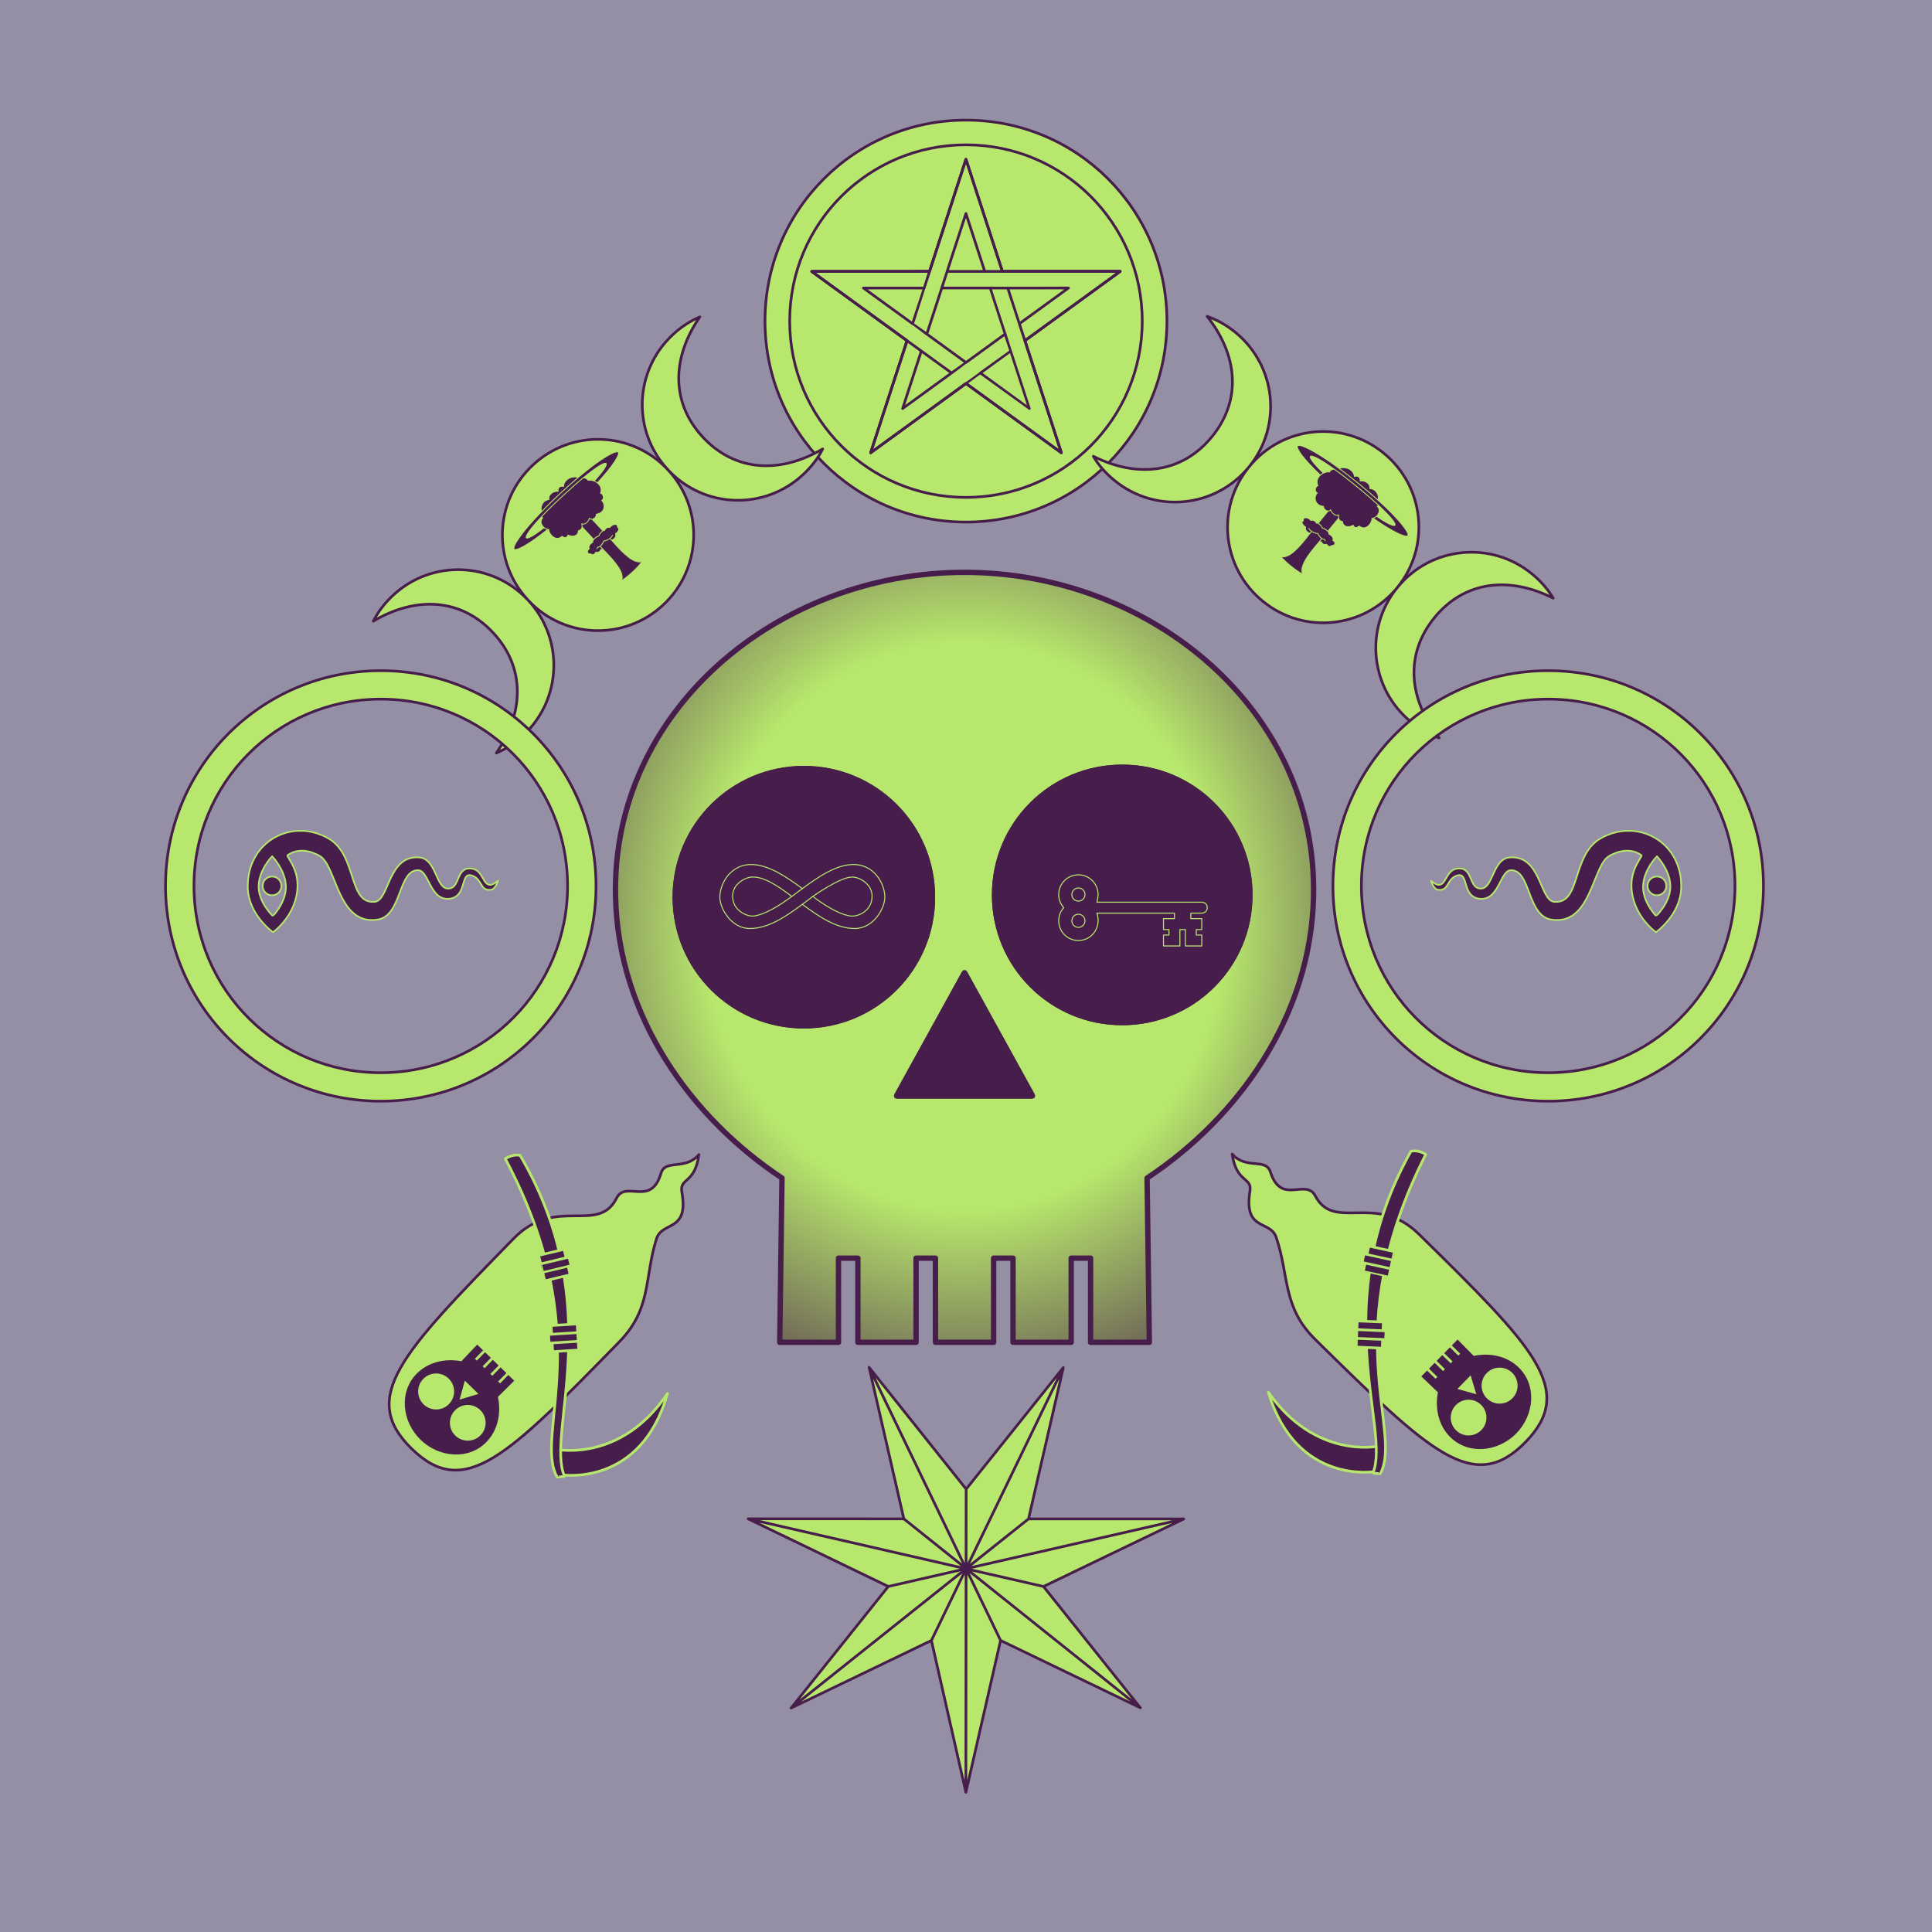 <?xml version="1.0" encoding="utf-8"?>
<!-- Generator: Moho 13.5 build 20210422 -->
<!DOCTYPE svg PUBLIC "-//W3C//DTD SVG 1.1//EN" "http://www.w3.org/Graphics/SVG/1.1/DTD/svg11.dtd">
<svg version="1.1" id="Frame_0" xmlns="http://www.w3.org/2000/svg" xmlns:xlink="http://www.w3.org/1999/xlink" width="720px" height="720px"><g transform="translate(360 360) scale(0.5 0.5) translate(-360 -360)">
<rect x="-720" y="-720" width="2160" height="2160" fill="#948fa4" data-is-background="true">
</rect>
<radialGradient  id="8859FB87-4A9D-4FE2-8D90-AE05B69E0E32_0" cx="50.00%" cy="45.96%" r="74.04%">
<stop  offset="50.00%" style="stop-color:#b7e76c;stop-opacity:1.0;"/>
<stop  offset="100.00%" style="stop-color:#471e4b;stop-opacity:1.0;"/>
</radialGradient>
<g transform=" translate(360 66.905) scale(0.5 0.5) rotate(0) translate(-360.055 -700.217)"><g  id="pentacle">
<g  id="pentacle">
<path  fill="#b7e76c" fill-rule="evenodd" stroke="#471e4b" stroke-width="4" stroke-linecap="round" stroke-linejoin="round" d="M 360.000 25.470 C 525.818 25.470 659.585 159.237 659.585 325.055 C 659.585 490.874 525.818 624.640 360.000 624.640 C 194.182 624.640 60.415 490.874 60.415 325.055 C 60.415 159.237 194.182 25.470 360.000 25.470 Z"/>

<path  fill="#b7e76c" fill-rule="evenodd" stroke="#471e4b" stroke-width="4" stroke-linecap="round" stroke-linejoin="round" d="M 360.000 62.291 C 505.438 62.291 622.764 179.617 622.764 325.055 C 622.764 470.493 505.438 587.820 360.000 587.820 C 214.562 587.820 97.236 470.493 97.236 325.055 C 97.236 179.617 214.562 62.291 360.000 62.291 Z"/>
</g>

<g  id="star_2">
<path  fill="none" stroke="#471e4b" stroke-width="4" stroke-linecap="round" stroke-linejoin="round" d="M 338.540 402.401 C 338.535 402.397 293.453 369.657 293.448 369.654 C 293.446 369.652 279.300 359.378 272.226 354.241 C 272.220 354.258 218.004 521.231 217.999 521.248 C 218.013 521.238 360.019 418.021 360.033 418.010 C 360.036 418.009 381.477 402.424 381.479 402.422 C 381.484 402.419 426.585 369.637 426.590 369.634 C 426.589 369.632 421.121 352.783 418.386 344.358 C 418.380 344.362 360.028 386.775 360.022 386.779 C 360.020 386.781 338.542 402.399 338.540 402.401 C 338.532 402.406 265.595 455.413 265.588 455.418 C 265.591 455.410 284.162 398.242 293.448 369.654 M 426.590 369.634 C 426.593 369.643 454.481 455.372 454.484 455.381 C 454.477 455.375 381.487 402.428 381.479 402.422 M 388.031 251.009 C 378.680 222.246 359.981 164.728 359.978 164.719 C 359.975 164.728 331.911 251.011 331.908 251.020 C 331.907 251.023 326.586 267.511 323.924 275.757 C 323.931 275.757 396.069 275.742 396.076 275.742 C 404.826 275.765 422.324 275.811 422.326 275.811 C 428.084 293.518 439.596 328.925 439.598 328.931 C 439.599 328.933 445.077 345.781 447.816 354.206 C 447.830 354.195 589.836 250.978 589.851 250.968 C 589.833 250.968 414.278 251.003 414.260 251.003 C 405.517 251.005 388.034 251.009 388.031 251.009 C 388.026 251.009 350.616 251.016 331.908 251.020 M 439.598 328.931 C 464.005 311.193 512.812 275.724 512.820 275.719 C 512.811 275.719 422.335 275.811 422.326 275.811 M 280.433 328.963 C 286.183 311.254 297.682 275.843 297.683 275.837 C 297.684 275.835 303.054 259.296 305.740 251.025 C 305.722 251.025 130.167 251.061 130.149 251.061 C 130.164 251.071 272.212 354.231 272.226 354.241 M 502.110 521.191 C 502.104 521.174 447.822 354.222 447.816 354.206 M 360.033 418.010 C 360.048 418.021 502.096 521.181 502.110 521.191 M 359.967 84.018 C 359.961 84.035 305.745 251.009 305.740 251.025 M 414.260 251.003 C 414.255 250.986 359.972 84.035 359.967 84.018 M 360.022 386.779 C 360.016 386.775 301.648 344.385 301.642 344.381 C 301.644 344.374 323.922 275.764 323.924 275.757 M 396.076 275.742 C 396.078 275.749 418.384 344.351 418.386 344.358 M 297.683 275.837 C 267.516 275.818 207.189 275.780 207.180 275.780 C 207.188 275.785 280.426 328.958 280.433 328.963 C 280.436 328.964 294.572 339.242 301.642 344.381 "/>

<path  fill="#b7e76c" fill-rule="evenodd" stroke="#471e4b" stroke-width="4" stroke-linecap="round" stroke-linejoin="round" d="M 589.851 250.968 C 589.833 250.968 414.278 251.003 414.260 251.003 C 414.255 250.986 359.972 84.035 359.967 84.018 C 359.961 84.035 305.745 251.009 305.740 251.025 C 305.722 251.025 130.167 251.061 130.149 251.061 C 130.164 251.071 272.212 354.231 272.226 354.241 C 272.220 354.258 218.004 521.231 217.999 521.248 C 218.013 521.238 360.019 418.021 360.033 418.010 C 360.048 418.021 502.096 521.181 502.110 521.191 C 502.104 521.174 447.822 354.222 447.816 354.206 C 447.830 354.195 589.836 250.978 589.851 250.968 Z"/>

<path  fill="none" stroke="#471e4b" stroke-width="4" stroke-linecap="round" stroke-linejoin="round" d="M 338.540 402.401 C 338.535 402.397 293.453 369.657 293.448 369.654 C 293.446 369.652 279.300 359.378 272.226 354.241 C 272.220 354.258 218.004 521.231 217.999 521.248 C 218.013 521.238 360.019 418.021 360.033 418.010 C 360.036 418.009 381.477 402.424 381.479 402.422 C 381.484 402.419 426.585 369.637 426.590 369.634 C 426.589 369.632 421.121 352.783 418.386 344.358 C 418.380 344.362 360.028 386.775 360.022 386.779 C 360.020 386.781 338.542 402.399 338.540 402.401 C 338.532 402.406 265.595 455.413 265.588 455.418 C 265.591 455.410 284.162 398.242 293.448 369.654 M 426.590 369.634 C 426.593 369.643 454.481 455.372 454.484 455.381 C 454.477 455.375 381.487 402.428 381.479 402.422 M 388.031 251.009 C 378.680 222.246 359.981 164.728 359.978 164.719 C 359.975 164.728 331.911 251.011 331.908 251.020 C 331.907 251.023 326.586 267.511 323.924 275.757 C 323.931 275.757 396.069 275.742 396.076 275.742 C 404.826 275.765 422.324 275.811 422.326 275.811 C 428.084 293.518 439.596 328.925 439.598 328.931 C 439.599 328.933 445.077 345.781 447.816 354.206 C 447.830 354.195 589.836 250.978 589.851 250.968 C 589.833 250.968 414.278 251.003 414.260 251.003 C 405.517 251.005 388.034 251.009 388.031 251.009 C 388.026 251.009 350.616 251.016 331.908 251.020 M 439.598 328.931 C 464.005 311.193 512.812 275.724 512.820 275.719 C 512.811 275.719 422.335 275.811 422.326 275.811 M 280.433 328.963 C 286.183 311.254 297.682 275.843 297.683 275.837 C 297.684 275.835 303.054 259.296 305.740 251.025 C 305.722 251.025 130.167 251.061 130.149 251.061 C 130.164 251.071 272.212 354.231 272.226 354.241 M 502.110 521.191 C 502.104 521.174 447.822 354.222 447.816 354.206 M 360.033 418.010 C 360.048 418.021 502.096 521.181 502.110 521.191 M 359.967 84.018 C 359.961 84.035 305.745 251.009 305.740 251.025 M 414.260 251.003 C 414.255 250.986 359.972 84.035 359.967 84.018 M 360.022 386.779 C 360.016 386.775 301.648 344.385 301.642 344.381 C 301.644 344.374 323.922 275.764 323.924 275.757 M 396.076 275.742 C 396.078 275.749 418.384 344.351 418.386 344.358 M 297.683 275.837 C 267.516 275.818 207.189 275.780 207.180 275.780 C 207.188 275.785 280.426 328.958 280.433 328.963 C 280.436 328.964 294.572 339.242 301.642 344.381 "/>
</g>
</g>
</g><g transform=" translate(543.281 134.793) scale(0.5 0.5) rotate(39.157) translate(-360 -622.778)"><g  id="moons_triple">
<g  id="moons_triple">
<path  id="S1" fill="#b7e76c" fill-rule="evenodd" stroke="#471e4b" stroke-width="4" stroke-linejoin="round" d="M 146.244 360.000 C 146.238 431.046 98.743 478.753 27.556 494.460 C 42.419 500.025 58.429 502.504 74.992 502.504 C 153.867 502.504 217.496 438.875 217.496 360.000 C 217.496 281.125 153.867 217.496 74.992 217.496 C 58.428 217.496 42.207 220.161 27.343 225.615 C 98.743 241.247 146.250 288.947 146.244 360.000 M 573.756 360.000 C 573.762 431.046 621.257 478.753 692.445 494.460 C 677.581 500.025 661.572 502.504 645.008 502.504 C 566.133 502.504 502.504 438.875 502.504 360.000 C 502.504 281.125 566.133 217.496 645.008 217.496 C 661.572 217.496 677.794 220.161 692.657 225.615 C 621.257 241.247 573.750 288.947 573.756 360.000 M 217.496 360.000 C 217.496 438.875 281.125 502.504 360.000 502.504 C 438.875 502.504 502.504 438.875 502.504 360.000 C 502.504 281.125 438.875 217.496 360.000 217.496 C 281.125 217.496 217.496 281.125 217.496 360.000 Z"/>
</g>
</g>
<g transform=" translate(249.679 249.679) scale(0.306 0.306) translate(360 360) rotate(0) scale(1 1) translate(-360 -360)"><g  id="mushroom_cloud">
<g  id="Layer_159">
<path  fill="#471e4b" fill-rule="evenodd" stroke="#b7e76c" stroke-width="4" stroke-linecap="round" stroke-linejoin="round" d="M 360.052 366.609 C 352.672 361.983 338.525 359.930 329.478 362.205 C 329.478 315.618 329.477 257.333 329.478 257.322 C 329.484 257.323 390.620 257.322 390.626 257.322 C 390.626 257.333 390.695 325.222 390.626 362.269 C 380.898 360.812 368.774 362.623 360.052 366.609 Z"/>

<path  fill="#471e4b" fill-rule="evenodd" stroke="#b7e76c" stroke-width="4" stroke-linecap="round" stroke-linejoin="round" d="M 390.626 426.474 C 390.433 420.257 390.626 413.827 390.626 407.447 C 381.314 408.424 369.967 405.633 360.052 401.063 C 350.067 407.320 339.661 411.069 329.478 412.084 C 329.478 415.695 329.298 420.465 329.478 424.813 C 333.540 523.211 325.709 586.854 291.433 601.293 C 324.245 609.434 395.900 608.211 428.567 601.293 C 393.284 586.784 386.850 518.645 390.626 426.474 Z"/>

<path  fill="none" stroke="#471e4b" stroke-width="4" stroke-linecap="butt" stroke-linejoin="round" d="M 329.478 424.813 C 329.298 420.465 329.478 415.695 329.478 412.084 "/>

<path  fill="none" stroke="#471e4b" stroke-width="4" stroke-linecap="butt" stroke-linejoin="round" d="M 329.478 412.084 C 339.661 411.069 350.067 407.320 360.052 401.063 "/>

<path  fill="none" stroke="#471e4b" stroke-width="4" stroke-linecap="butt" stroke-linejoin="round" d="M 360.052 401.063 C 369.967 405.633 381.314 408.424 390.626 407.447 "/>

<path  fill="none" stroke="#471e4b" stroke-width="4" stroke-linecap="butt" stroke-linejoin="round" d="M 390.626 407.447 C 390.626 413.827 390.433 420.257 390.626 426.474 "/>

<path  fill="none" stroke="#471e4b" stroke-width="4" stroke-linecap="butt" stroke-linejoin="round" d="M 390.626 362.269 C 380.898 360.812 368.774 362.623 360.052 366.609 "/>

<path  fill="none" stroke="#471e4b" stroke-width="4" stroke-linecap="butt" stroke-linejoin="round" d="M 360.052 366.609 C 352.672 361.983 338.525 359.930 329.478 362.205 "/>

<path  fill="#471e4b" fill-rule="evenodd" stroke="none" d="M 294.230 414.374 C 298.749 427.379 314.270 429.784 329.478 424.813 C 329.298 420.465 329.478 415.695 329.478 412.084 C 339.661 411.069 350.067 407.320 360.052 401.063 C 369.967 405.633 381.314 408.424 390.626 407.447 C 390.626 413.827 390.433 420.257 390.626 426.474 C 394.054 425.440 397.135 423.844 399.874 421.538 C 408.698 429.047 421.902 422.107 425.874 414.374 C 440.402 419.822 448.471 413.854 449.464 403.241 C 461.986 396.150 457.873 377.592 436.987 380.583 C 437.726 370.494 416.707 364.039 403.990 369.302 C 401.780 365.313 396.533 363.180 390.626 362.269 C 380.898 360.812 368.774 362.623 360.052 366.609 C 352.672 361.983 338.525 359.930 329.478 362.205 C 326.214 362.954 323.596 364.353 322.288 366.421 C 313.387 359.366 294.850 366.069 294.230 372.762 C 275.253 369.439 248.676 381.004 266.111 399.125 C 256.308 409.213 281.529 417.436 294.230 414.374 Z"/>

<path  fill="none" stroke="#b7e76c" stroke-width="4" stroke-linecap="round" stroke-linejoin="round" d="M 294.230 414.374 C 298.749 427.379 314.270 429.784 329.478 424.813 C 329.298 420.465 329.478 415.695 329.478 412.084 C 322.824 412.776 316.148 412.152 309.999 410.126 M 266.111 399.125 C 256.308 409.213 281.529 417.436 294.230 414.374 M 294.230 372.762 C 275.253 369.439 248.676 381.004 266.111 399.125 M 322.288 366.421 C 313.387 359.366 294.850 366.069 294.230 372.762 M 329.478 362.205 C 326.214 362.954 323.596 364.353 322.288 366.421 M 360.052 366.609 C 352.672 361.983 338.525 359.930 329.478 362.205 M 390.626 362.269 C 380.898 360.812 368.774 362.623 360.052 366.609 M 403.990 369.302 C 401.780 365.313 396.533 363.180 390.626 362.269 M 436.987 380.583 C 437.726 370.494 416.707 364.039 403.990 369.302 M 449.464 403.241 C 461.986 396.150 457.873 377.592 436.987 380.583 M 425.874 414.374 C 440.402 419.822 448.471 413.854 449.464 403.241 M 399.874 421.538 C 408.698 429.047 421.902 422.107 425.874 414.374 M 390.626 426.474 C 394.054 425.440 397.135 423.844 399.874 421.538 M 390.626 426.474 C 390.433 420.257 390.626 413.827 390.626 407.447 C 381.314 408.424 369.967 405.633 360.052 401.063 C 350.067 407.320 339.661 411.069 329.478 412.084 M 402.333 402.719 C 399.291 405.476 395.167 406.970 390.626 407.447 M 410.105 405.980 C 407.658 405.063 404.974 403.960 402.333 402.719 "/>

<path  fill="#471e4b" fill-rule="evenodd" stroke="#b7e76c" stroke-width="4" stroke-linecap="round" stroke-linejoin="round" d="M 195.085 155.656 C 128.054 150.167 94.421 141.198 94.421 132.618 C 94.421 122.930 137.294 112.747 223.095 107.723 C 261.303 105.263 306.575 103.927 360.000 103.927 C 416.987 103.927 464.697 105.447 502.685 107.923 C 585.121 113.328 625.579 123.207 625.579 132.618 C 625.579 141.059 593.022 149.878 528.129 155.358 C 527.172 161.838 524.891 168.013 521.249 173.253 C 645.998 164.195 706.468 145.835 706.468 132.618 C 706.468 118.133 633.845 97.472 483.831 89.673 C 448.417 87.866 406.599 86.756 360.000 86.756 C 315.731 86.756 275.777 87.758 240.577 89.474 C 87.982 96.954 13.532 117.952 13.532 132.618 C 13.532 145.654 72.356 163.693 189.958 172.599 C 190.873 166.729 192.639 160.947 195.085 155.656 Z"/>

<path  fill="none" stroke="#471e4b" stroke-width="4" stroke-linecap="butt" stroke-linejoin="round" d="M 360.000 86.756 C 406.599 86.756 448.417 87.866 483.831 89.673 "/>

<path  fill="none" stroke="#471e4b" stroke-width="4" stroke-linecap="butt" stroke-linejoin="round" d="M 240.577 89.474 C 275.777 87.758 315.731 86.756 360.000 86.756 "/>

<path  fill="#471e4b" fill-rule="evenodd" stroke="#b7e76c" stroke-width="4" stroke-linecap="round" stroke-linejoin="round" d="M 360.000 86.756 C 406.599 86.756 448.417 87.866 483.831 89.673 C 477.636 70.498 444.539 51.438 418.106 71.367 C 408.944 54.281 377.260 50.495 357.425 72.627 C 350.811 58.059 330.429 57.272 322.782 73.100 C 293.982 45.982 250.627 66.728 240.577 89.474 C 275.777 87.758 315.731 86.756 360.000 86.756 Z"/>

<path  fill="none" stroke="#471e4b" stroke-width="4" stroke-linecap="butt" stroke-linejoin="round" d="M 502.685 107.923 C 464.697 105.447 416.987 103.927 360.000 103.927 "/>

<path  fill="none" stroke="#471e4b" stroke-width="4" stroke-linecap="butt" stroke-linejoin="round" d="M 360.000 103.927 C 306.575 103.927 261.303 105.263 223.095 107.723 "/>

<path  fill="none" stroke="#471e4b" stroke-width="4" stroke-linecap="butt" stroke-linejoin="round" d="M 195.085 155.656 C 192.639 160.947 190.873 166.729 189.958 172.599 "/>

<path  fill="none" stroke="#471e4b" stroke-width="4" stroke-linecap="butt" stroke-linejoin="round" d="M 521.249 173.253 C 524.891 168.013 527.172 161.838 528.129 155.358 "/>

<path  fill="#471e4b" fill-rule="evenodd" stroke="#b7e76c" stroke-width="4" stroke-linecap="round" stroke-linejoin="round" d="M 500.537 115.593 C 501.845 112.946 502.535 110.281 502.685 107.923 C 464.697 105.447 416.987 103.927 360.000 103.927 C 306.575 103.927 261.303 105.263 223.095 107.723 C 215.974 114.442 211.939 124.798 214.514 132.422 C 206.252 137.700 199.548 146.000 195.085 155.656 C 192.639 160.947 190.873 166.729 189.958 172.599 C 187.043 191.284 193.184 210.829 212.928 219.853 C 204.912 232.486 217.054 253.406 232.934 249.753 C 231.581 279.696 264.112 304.339 297.547 280.990 C 309.755 295.777 337.001 288.621 335.164 271.987 C 348.084 280.223 372.101 284.191 381.650 266.536 C 386.745 278.491 399.541 290.241 416.348 279.916 C 435.205 300.412 461.247 282.506 467.391 261.030 C 485.910 271.277 491.711 253.982 493.189 245.465 C 534.084 246.598 533.383 195.127 517.820 177.379 C 519.148 176.016 520.353 174.544 521.249 173.253 C 524.891 168.013 527.172 161.838 528.129 155.358 C 530.909 136.528 521.589 116.177 500.537 115.593 Z"/>
</g>
</g>
</g></g><g transform=" translate(175.307 134.872) scale(0.5 -0.5) rotate(222.977) translate(-360 -622.778)"><g  id="moons_triple">
<g  id="moons_triple">
<path  id="S1" fill="#b7e76c" fill-rule="evenodd" stroke="#471e4b" stroke-width="4" stroke-linejoin="round" d="M 146.244 360.000 C 146.238 431.046 98.743 478.753 27.556 494.460 C 42.419 500.025 58.429 502.504 74.992 502.504 C 153.867 502.504 217.496 438.875 217.496 360.000 C 217.496 281.125 153.867 217.496 74.992 217.496 C 58.428 217.496 42.207 220.161 27.343 225.615 C 98.743 241.247 146.250 288.947 146.244 360.000 M 573.756 360.000 C 573.762 431.046 621.257 478.753 692.445 494.460 C 677.581 500.025 661.572 502.504 645.008 502.504 C 566.133 502.504 502.504 438.875 502.504 360.000 C 502.504 281.125 566.133 217.496 645.008 217.496 C 661.572 217.496 677.794 220.161 692.657 225.615 C 621.257 241.247 573.750 288.947 573.756 360.000 M 217.496 360.000 C 217.496 438.875 281.125 502.504 360.000 502.504 C 438.875 502.504 502.504 438.875 502.504 360.000 C 502.504 281.125 438.875 217.496 360.000 217.496 C 281.125 217.496 217.496 281.125 217.496 360.000 Z"/>
</g>
</g>
<g transform=" translate(249.679 249.679) scale(0.306 0.306) translate(360 360) rotate(0) scale(1 1) translate(-360 -360)"><g  id="mushroom_cloud">
<g  id="Layer_159">
<path  fill="#471e4b" fill-rule="evenodd" stroke="#b7e76c" stroke-width="4" stroke-linecap="round" stroke-linejoin="round" d="M 360.052 366.609 C 352.672 361.983 338.525 359.930 329.478 362.205 C 329.478 315.618 329.477 257.333 329.478 257.322 C 329.484 257.323 390.620 257.322 390.626 257.322 C 390.626 257.333 390.695 325.222 390.626 362.269 C 380.898 360.812 368.774 362.623 360.052 366.609 Z"/>

<path  fill="#471e4b" fill-rule="evenodd" stroke="#b7e76c" stroke-width="4" stroke-linecap="round" stroke-linejoin="round" d="M 390.626 426.474 C 390.433 420.257 390.626 413.827 390.626 407.447 C 381.314 408.424 369.967 405.633 360.052 401.063 C 350.067 407.320 339.661 411.069 329.478 412.084 C 329.478 415.695 329.298 420.465 329.478 424.813 C 333.540 523.211 325.709 586.854 291.433 601.293 C 324.245 609.434 395.900 608.211 428.567 601.293 C 393.284 586.784 386.850 518.645 390.626 426.474 Z"/>

<path  fill="none" stroke="#471e4b" stroke-width="4" stroke-linecap="butt" stroke-linejoin="round" d="M 329.478 424.813 C 329.298 420.465 329.478 415.695 329.478 412.084 "/>

<path  fill="none" stroke="#471e4b" stroke-width="4" stroke-linecap="butt" stroke-linejoin="round" d="M 329.478 412.084 C 339.661 411.069 350.067 407.320 360.052 401.063 "/>

<path  fill="none" stroke="#471e4b" stroke-width="4" stroke-linecap="butt" stroke-linejoin="round" d="M 360.052 401.063 C 369.967 405.633 381.314 408.424 390.626 407.447 "/>

<path  fill="none" stroke="#471e4b" stroke-width="4" stroke-linecap="butt" stroke-linejoin="round" d="M 390.626 407.447 C 390.626 413.827 390.433 420.257 390.626 426.474 "/>

<path  fill="none" stroke="#471e4b" stroke-width="4" stroke-linecap="butt" stroke-linejoin="round" d="M 390.626 362.269 C 380.898 360.812 368.774 362.623 360.052 366.609 "/>

<path  fill="none" stroke="#471e4b" stroke-width="4" stroke-linecap="butt" stroke-linejoin="round" d="M 360.052 366.609 C 352.672 361.983 338.525 359.930 329.478 362.205 "/>

<path  fill="#471e4b" fill-rule="evenodd" stroke="none" d="M 294.230 414.374 C 298.749 427.379 314.270 429.784 329.478 424.813 C 329.298 420.465 329.478 415.695 329.478 412.084 C 339.661 411.069 350.067 407.320 360.052 401.063 C 369.967 405.633 381.314 408.424 390.626 407.447 C 390.626 413.827 390.433 420.257 390.626 426.474 C 394.054 425.440 397.135 423.844 399.874 421.538 C 408.698 429.047 421.902 422.107 425.874 414.374 C 440.402 419.822 448.471 413.854 449.464 403.241 C 461.986 396.150 457.873 377.592 436.987 380.583 C 437.726 370.494 416.707 364.039 403.990 369.302 C 401.780 365.313 396.533 363.180 390.626 362.269 C 380.898 360.812 368.774 362.623 360.052 366.609 C 352.672 361.983 338.525 359.930 329.478 362.205 C 326.214 362.954 323.596 364.353 322.288 366.421 C 313.387 359.366 294.850 366.069 294.230 372.762 C 275.253 369.439 248.676 381.004 266.111 399.125 C 256.308 409.213 281.529 417.436 294.230 414.374 Z"/>

<path  fill="none" stroke="#b7e76c" stroke-width="4" stroke-linecap="round" stroke-linejoin="round" d="M 294.230 414.374 C 298.749 427.379 314.270 429.784 329.478 424.813 C 329.298 420.465 329.478 415.695 329.478 412.084 C 322.824 412.776 316.148 412.152 309.999 410.126 M 266.111 399.125 C 256.308 409.213 281.529 417.436 294.230 414.374 M 294.230 372.762 C 275.253 369.439 248.676 381.004 266.111 399.125 M 322.288 366.421 C 313.387 359.366 294.850 366.069 294.230 372.762 M 329.478 362.205 C 326.214 362.954 323.596 364.353 322.288 366.421 M 360.052 366.609 C 352.672 361.983 338.525 359.930 329.478 362.205 M 390.626 362.269 C 380.898 360.812 368.774 362.623 360.052 366.609 M 403.990 369.302 C 401.780 365.313 396.533 363.180 390.626 362.269 M 436.987 380.583 C 437.726 370.494 416.707 364.039 403.990 369.302 M 449.464 403.241 C 461.986 396.150 457.873 377.592 436.987 380.583 M 425.874 414.374 C 440.402 419.822 448.471 413.854 449.464 403.241 M 399.874 421.538 C 408.698 429.047 421.902 422.107 425.874 414.374 M 390.626 426.474 C 394.054 425.440 397.135 423.844 399.874 421.538 M 390.626 426.474 C 390.433 420.257 390.626 413.827 390.626 407.447 C 381.314 408.424 369.967 405.633 360.052 401.063 C 350.067 407.320 339.661 411.069 329.478 412.084 M 402.333 402.719 C 399.291 405.476 395.167 406.970 390.626 407.447 M 410.105 405.980 C 407.658 405.063 404.974 403.960 402.333 402.719 "/>

<path  fill="#471e4b" fill-rule="evenodd" stroke="#b7e76c" stroke-width="4" stroke-linecap="round" stroke-linejoin="round" d="M 195.085 155.656 C 128.054 150.167 94.421 141.198 94.421 132.618 C 94.421 122.930 137.294 112.747 223.095 107.723 C 261.303 105.263 306.575 103.927 360.000 103.927 C 416.987 103.927 464.697 105.447 502.685 107.923 C 585.121 113.328 625.579 123.207 625.579 132.618 C 625.579 141.059 593.022 149.878 528.129 155.358 C 527.172 161.838 524.891 168.013 521.249 173.253 C 645.998 164.195 706.468 145.835 706.468 132.618 C 706.468 118.133 633.845 97.472 483.831 89.673 C 448.417 87.866 406.599 86.756 360.000 86.756 C 315.731 86.756 275.777 87.758 240.577 89.474 C 87.982 96.954 13.532 117.952 13.532 132.618 C 13.532 145.654 72.356 163.693 189.958 172.599 C 190.873 166.729 192.639 160.947 195.085 155.656 Z"/>

<path  fill="none" stroke="#471e4b" stroke-width="4" stroke-linecap="butt" stroke-linejoin="round" d="M 360.000 86.756 C 406.599 86.756 448.417 87.866 483.831 89.673 "/>

<path  fill="none" stroke="#471e4b" stroke-width="4" stroke-linecap="butt" stroke-linejoin="round" d="M 240.577 89.474 C 275.777 87.758 315.731 86.756 360.000 86.756 "/>

<path  fill="#471e4b" fill-rule="evenodd" stroke="#b7e76c" stroke-width="4" stroke-linecap="round" stroke-linejoin="round" d="M 360.000 86.756 C 406.599 86.756 448.417 87.866 483.831 89.673 C 477.636 70.498 444.539 51.438 418.106 71.367 C 408.944 54.281 377.260 50.495 357.425 72.627 C 350.811 58.059 330.429 57.272 322.782 73.100 C 293.982 45.982 250.627 66.728 240.577 89.474 C 275.777 87.758 315.731 86.756 360.000 86.756 Z"/>

<path  fill="none" stroke="#471e4b" stroke-width="4" stroke-linecap="butt" stroke-linejoin="round" d="M 502.685 107.923 C 464.697 105.447 416.987 103.927 360.000 103.927 "/>

<path  fill="none" stroke="#471e4b" stroke-width="4" stroke-linecap="butt" stroke-linejoin="round" d="M 360.000 103.927 C 306.575 103.927 261.303 105.263 223.095 107.723 "/>

<path  fill="none" stroke="#471e4b" stroke-width="4" stroke-linecap="butt" stroke-linejoin="round" d="M 195.085 155.656 C 192.639 160.947 190.873 166.729 189.958 172.599 "/>

<path  fill="none" stroke="#471e4b" stroke-width="4" stroke-linecap="butt" stroke-linejoin="round" d="M 521.249 173.253 C 524.891 168.013 527.172 161.838 528.129 155.358 "/>

<path  fill="#471e4b" fill-rule="evenodd" stroke="#b7e76c" stroke-width="4" stroke-linecap="round" stroke-linejoin="round" d="M 500.537 115.593 C 501.845 112.946 502.535 110.281 502.685 107.923 C 464.697 105.447 416.987 103.927 360.000 103.927 C 306.575 103.927 261.303 105.263 223.095 107.723 C 215.974 114.442 211.939 124.798 214.514 132.422 C 206.252 137.700 199.548 146.000 195.085 155.656 C 192.639 160.947 190.873 166.729 189.958 172.599 C 187.043 191.284 193.184 210.829 212.928 219.853 C 204.912 232.486 217.054 253.406 232.934 249.753 C 231.581 279.696 264.112 304.339 297.547 280.990 C 309.755 295.777 337.001 288.621 335.164 271.987 C 348.084 280.223 372.101 284.191 381.650 266.536 C 386.745 278.491 399.541 290.241 416.348 279.916 C 435.205 300.412 461.247 282.506 467.391 261.030 C 485.910 271.277 491.711 253.982 493.189 245.465 C 534.084 246.598 533.383 195.127 517.820 177.379 C 519.148 176.016 520.353 174.544 521.249 173.253 C 524.891 168.013 527.172 161.838 528.129 155.358 C 530.909 136.528 521.589 116.177 500.537 115.593 Z"/>
</g>
</g>
</g></g><g transform=" translate(97.393 299.269) scale(0.5 0.5) rotate(269.707) translate(-360.321 -700.241)"><g  id="ring">
<g  id="ring">
<path  fill="#b7e76c" fill-rule="evenodd" stroke="#471e4b" stroke-width="4" stroke-linejoin="round" d="M 81.548 353.070 C 81.548 198.949 205.879 74.618 360.000 74.618 C 514.121 74.618 638.452 198.949 638.452 353.070 C 638.452 507.191 514.121 631.522 360.000 631.522 C 205.879 631.522 81.548 507.191 81.548 353.070 M 39.125 353.070 C 39.125 175.468 182.398 32.195 360.000 32.195 C 537.602 32.195 680.875 175.468 680.875 353.070 C 680.875 530.672 537.602 673.945 360.000 673.945 C 182.398 673.945 39.125 530.672 39.125 353.070 Z"/>
</g>
</g>
<g transform=" translate(141.734 132.862) scale(0.607 0.607) translate(360 360) rotate(0) scale(1 1) translate(-360 -360)"><g  id="snake_eye">
<g  id="snake_eye">
<path  fill="#471e4b" fill-rule="evenodd" stroke="#b7e76c" stroke-width="4" stroke-linejoin="round" d="M 286.931 97.363 C 286.939 97.359 318.487 63.656 357.620 62.754 C 399.000 61.801 433.795 96.260 433.803 96.264 C 433.795 96.267 399.009 130.221 357.620 129.774 C 318.947 129.356 286.939 97.366 286.931 97.363 M 358.614 36.113 C 470.055 35.118 528.697 145.117 476.976 234.518 C 435.398 306.387 314.833 281.140 320.647 347.910 C 323.768 383.744 435.757 380.678 429.054 457.647 C 425.193 501.987 345.717 496.739 352.639 532.768 C 357.480 557.968 406.837 548.460 400.926 586.902 C 396.775 613.892 360.315 613.280 360.799 631.658 C 361.015 639.855 371.012 650.847 371.013 650.849 C 371.011 650.847 350.798 644.615 348.985 634.406 C 343.777 605.084 377.922 613.394 384.620 584.009 C 390.400 558.653 334.254 573.848 327.631 533.790 C 319.372 483.840 395.826 481.704 397.581 455.613 C 400.973 405.194 285.828 415.010 276.916 354.561 C 262.321 255.560 410.238 255.417 434.238 212.811 C 456.618 173.079 444.732 146.191 436.170 134.195 C 433.312 130.191 406.726 159.213 360.743 158.264 C 288.771 156.780 247.272 97.593 247.261 97.587 C 247.272 97.581 290.356 36.723 358.614 36.113 Z"/>

<path  fill="#471e4b" fill-rule="evenodd" stroke="#b7e76c" stroke-width="4" stroke-linejoin="round" d="M 361.006 72.662 C 373.776 72.662 384.078 82.964 384.078 95.734 C 384.078 108.504 373.776 118.806 361.006 118.806 C 348.235 118.806 337.933 108.505 337.933 95.734 C 337.933 82.964 348.235 72.662 361.006 72.662 Z"/>
</g>
</g>
</g></g><g transform=" translate(620.349 299.269) scale(0.5 -0.5) rotate(89.707) translate(-360.321 -700.241)"><g  id="ring">
<g  id="ring">
<path  fill="#b7e76c" fill-rule="evenodd" stroke="#471e4b" stroke-width="4" stroke-linejoin="round" d="M 81.548 353.070 C 81.548 198.949 205.879 74.618 360.000 74.618 C 514.121 74.618 638.452 198.949 638.452 353.070 C 638.452 507.191 514.121 631.522 360.000 631.522 C 205.879 631.522 81.548 507.191 81.548 353.070 M 39.125 353.070 C 39.125 175.468 182.398 32.195 360.000 32.195 C 537.602 32.195 680.875 175.468 680.875 353.070 C 680.875 530.672 537.602 673.945 360.000 673.945 C 182.398 673.945 39.125 530.672 39.125 353.070 Z"/>
</g>
</g>
<g transform=" translate(141.734 132.862) scale(0.607 0.607) translate(360 360) rotate(0) scale(1 1) translate(-360 -360)"><g  id="snake_eye">
<g  id="snake_eye">
<path  fill="#471e4b" fill-rule="evenodd" stroke="#b7e76c" stroke-width="4" stroke-linejoin="round" d="M 286.931 97.363 C 286.939 97.359 318.487 63.656 357.620 62.754 C 399.000 61.801 433.795 96.260 433.803 96.264 C 433.795 96.267 399.009 130.221 357.620 129.774 C 318.947 129.356 286.939 97.366 286.931 97.363 M 358.614 36.113 C 470.055 35.118 528.697 145.117 476.976 234.518 C 435.398 306.387 314.833 281.140 320.647 347.910 C 323.768 383.744 435.757 380.678 429.054 457.647 C 425.193 501.987 345.717 496.739 352.639 532.768 C 357.480 557.968 406.837 548.460 400.926 586.902 C 396.775 613.892 360.315 613.280 360.799 631.658 C 361.015 639.855 371.012 650.847 371.013 650.849 C 371.011 650.847 350.798 644.615 348.985 634.406 C 343.777 605.084 377.922 613.394 384.620 584.009 C 390.400 558.653 334.254 573.848 327.631 533.790 C 319.372 483.840 395.826 481.704 397.581 455.613 C 400.973 405.194 285.828 415.010 276.916 354.561 C 262.321 255.560 410.238 255.417 434.238 212.811 C 456.618 173.079 444.732 146.191 436.170 134.195 C 433.312 130.191 406.726 159.213 360.743 158.264 C 288.771 156.780 247.272 97.593 247.261 97.587 C 247.272 97.581 290.356 36.723 358.614 36.113 Z"/>

<path  fill="#471e4b" fill-rule="evenodd" stroke="#b7e76c" stroke-width="4" stroke-linejoin="round" d="M 361.006 72.662 C 373.776 72.662 384.078 82.964 384.078 95.734 C 384.078 108.504 373.776 118.806 361.006 118.806 C 348.235 118.806 337.933 108.505 337.933 95.734 C 337.933 82.964 348.235 72.662 361.006 72.662 Z"/>
</g>
</g>
</g></g><g transform=" translate(540.477 482.573) scale(0.5 0.5) rotate(134.529) translate(-360 -689.403)"><g  id="death">
<g  id="death">
<path  fill="#b7e76c" fill-rule="evenodd" stroke="#471e4b" stroke-width="4" stroke-linecap="round" stroke-linejoin="round" d="M 360.000 26.351 C 470.149 26.351 470.149 118.141 470.149 356.798 C 470.149 426.026 429.866 450.933 402.458 505.282 C 389.857 530.269 430.624 545.893 380.962 581.414 C 362.922 594.316 386.745 603.443 360.000 639.236 C 362.174 607.445 328.433 599.938 339.038 579.813 C 363.712 532.992 308.345 536.100 317.542 507.109 C 336.082 448.670 249.851 447.008 249.851 356.798 C 249.851 118.141 249.851 26.351 360.000 26.351 Z"/>

<path  fill="#471e4b" fill-rule="evenodd" stroke="none" d="M 299.689 112.931 C 299.689 98.092 311.659 86.121 326.498 86.121 C 341.338 86.120 353.309 98.091 353.308 112.931 C 353.308 127.770 341.337 139.740 326.498 139.740 C 311.659 139.740 299.689 127.770 299.689 112.931 M 345.833 154.360 C 345.834 154.357 359.999 128.675 360.000 128.672 C 360.001 128.675 374.166 154.357 374.167 154.360 C 374.164 154.360 345.836 154.360 345.833 154.360 M 366.267 112.458 C 366.267 97.729 378.149 85.848 392.878 85.848 C 407.606 85.848 419.488 97.729 419.488 112.458 C 419.488 127.187 407.606 139.068 392.878 139.068 C 378.149 139.068 366.267 127.187 366.267 112.458 M 321.468 205.733 C 321.468 205.730 321.845 178.573 321.943 171.485 C 303.066 158.985 287.822 137.926 287.240 112.861 C 286.337 73.987 321.116 45.208 360.000 45.208 C 398.884 45.208 433.663 73.987 432.760 112.861 C 432.178 137.926 416.934 158.985 398.057 171.485 C 398.155 178.573 398.532 205.730 398.532 205.733 C 398.531 205.733 386.281 205.733 386.279 205.733 C 386.279 205.732 386.279 188.191 386.279 188.189 C 386.279 188.189 382.237 188.189 382.236 188.189 C 382.236 188.191 382.236 205.732 382.236 205.733 C 382.235 205.733 370.109 205.733 370.108 205.733 C 370.108 205.732 370.108 188.191 370.108 188.189 C 370.107 188.189 366.065 188.189 366.065 188.189 C 366.065 188.191 366.065 205.732 366.065 205.733 C 366.064 205.733 353.937 205.733 353.935 205.733 C 353.935 205.732 353.935 188.191 353.935 188.189 C 353.935 188.189 349.893 188.189 349.892 188.189 C 349.892 188.191 349.892 205.732 349.892 205.733 C 349.891 205.733 337.764 205.733 337.763 205.733 C 337.763 205.732 337.764 188.191 337.764 188.189 C 337.763 188.189 333.721 188.189 333.721 188.189 C 333.721 188.191 333.721 205.732 333.721 205.733 C 333.719 205.733 321.469 205.733 321.468 205.733 Z"/>
</g>

<g  id="scythe">
<path  fill="#471e4b" fill-rule="evenodd" stroke="#b7e76c" stroke-width="4" stroke-linecap="round" stroke-linejoin="round" d="M 546.944 154.585 C 546.947 154.605 645.167 223.620 575.309 351.636 C 597.646 231.278 517.752 178.628 517.746 178.611 C 517.749 178.608 546.941 154.587 546.944 154.585 Z"/>

<path  fill="#471e4b" fill-rule="evenodd" stroke="#b7e76c" stroke-width="4" stroke-linecap="round" stroke-linejoin="round" d="M 544.567 147.638 C 545.022 147.502 552.107 156.089 551.666 156.264 C 486.478 182.123 421.687 383.578 170.028 452.181 C 163.216 447.489 159.763 440.711 157.815 433.140 C 440.715 343.159 474.870 168.362 544.567 147.638 Z"/>

<path  fill="#471e4b" fill-rule="evenodd" stroke="#b7e76c" stroke-width="4" stroke-linecap="round" stroke-linejoin="round" d="M 336.873 383.914 C 336.871 383.910 316.114 350.927 316.112 350.923 C 316.113 350.923 327.108 344.004 327.109 344.003 C 327.111 344.006 347.868 376.990 347.870 376.993 C 347.869 376.994 336.874 383.913 336.873 383.914 M 328.261 394.624 C 328.259 394.620 305.118 357.847 305.116 357.843 C 305.117 357.843 316.111 350.924 316.112 350.923 C 316.115 350.927 339.256 387.699 339.258 387.703 C 339.257 387.704 328.262 394.623 328.261 394.624 M 314.879 397.754 C 314.877 397.750 294.121 364.767 294.119 364.763 C 294.120 364.763 305.115 357.844 305.116 357.843 C 305.118 357.847 325.874 390.831 325.876 390.834 C 325.875 390.835 314.880 397.753 314.879 397.754 Z"/>

<path  fill="#471e4b" fill-rule="evenodd" stroke="#b7e76c" stroke-width="4" stroke-linecap="round" stroke-linejoin="round" d="M 390.032 294.190 C 390.035 294.192 416.156 323.114 416.158 323.117 C 416.157 323.118 406.517 331.825 406.516 331.826 C 406.513 331.823 380.392 302.901 380.390 302.898 C 380.391 302.897 390.031 294.190 390.032 294.190 M 396.673 282.158 C 396.676 282.161 425.797 314.405 425.800 314.409 C 425.799 314.410 416.159 323.116 416.158 323.117 C 416.155 323.114 387.034 290.870 387.031 290.867 C 387.032 290.866 396.672 282.159 396.673 282.158 M 409.318 276.773 C 409.320 276.776 435.440 305.697 435.443 305.700 C 435.442 305.701 425.801 314.408 425.800 314.409 C 425.798 314.406 399.677 285.484 399.675 285.481 C 399.676 285.480 409.317 276.774 409.318 276.773 Z"/>
</g>
</g>
</g><g transform=" translate(178.454 482.621) scale(0.5 -0.5) rotate(-44.325) translate(-360 -689.403)"><g  id="death">
<g  id="death">
<path  fill="#b7e76c" fill-rule="evenodd" stroke="#471e4b" stroke-width="4" stroke-linecap="round" stroke-linejoin="round" d="M 360.000 26.351 C 470.149 26.351 470.149 118.141 470.149 356.798 C 470.149 426.026 429.866 450.933 402.458 505.282 C 389.857 530.269 430.624 545.893 380.962 581.414 C 362.922 594.316 386.745 603.443 360.000 639.236 C 362.174 607.445 328.433 599.938 339.038 579.813 C 363.712 532.992 308.345 536.100 317.542 507.109 C 336.082 448.670 249.851 447.008 249.851 356.798 C 249.851 118.141 249.851 26.351 360.000 26.351 Z"/>

<path  fill="#471e4b" fill-rule="evenodd" stroke="none" d="M 299.689 112.931 C 299.689 98.092 311.659 86.121 326.498 86.121 C 341.338 86.120 353.309 98.091 353.308 112.931 C 353.308 127.770 341.337 139.740 326.498 139.740 C 311.659 139.740 299.689 127.770 299.689 112.931 M 345.833 154.360 C 345.834 154.357 359.999 128.675 360.000 128.672 C 360.001 128.675 374.166 154.357 374.167 154.360 C 374.164 154.360 345.836 154.360 345.833 154.360 M 366.267 112.458 C 366.267 97.729 378.149 85.848 392.878 85.848 C 407.606 85.848 419.488 97.729 419.488 112.458 C 419.488 127.187 407.606 139.068 392.878 139.068 C 378.149 139.068 366.267 127.187 366.267 112.458 M 321.468 205.733 C 321.468 205.730 321.845 178.573 321.943 171.485 C 303.066 158.985 287.822 137.926 287.240 112.861 C 286.337 73.987 321.116 45.208 360.000 45.208 C 398.884 45.208 433.663 73.987 432.760 112.861 C 432.178 137.926 416.934 158.985 398.057 171.485 C 398.155 178.573 398.532 205.730 398.532 205.733 C 398.531 205.733 386.281 205.733 386.279 205.733 C 386.279 205.732 386.279 188.191 386.279 188.189 C 386.279 188.189 382.237 188.189 382.236 188.189 C 382.236 188.191 382.236 205.732 382.236 205.733 C 382.235 205.733 370.109 205.733 370.108 205.733 C 370.108 205.732 370.108 188.191 370.108 188.189 C 370.107 188.189 366.065 188.189 366.065 188.189 C 366.065 188.191 366.065 205.732 366.065 205.733 C 366.064 205.733 353.937 205.733 353.935 205.733 C 353.935 205.732 353.935 188.191 353.935 188.189 C 353.935 188.189 349.893 188.189 349.892 188.189 C 349.892 188.191 349.892 205.732 349.892 205.733 C 349.891 205.733 337.764 205.733 337.763 205.733 C 337.763 205.732 337.764 188.191 337.764 188.189 C 337.763 188.189 333.721 188.189 333.721 188.189 C 333.721 188.191 333.721 205.732 333.721 205.733 C 333.719 205.733 321.469 205.733 321.468 205.733 Z"/>
</g>

<g  id="scythe">
<path  fill="#471e4b" fill-rule="evenodd" stroke="#b7e76c" stroke-width="4" stroke-linecap="round" stroke-linejoin="round" d="M 546.944 154.585 C 546.947 154.605 645.167 223.620 575.309 351.636 C 597.646 231.278 517.752 178.628 517.746 178.611 C 517.749 178.608 546.941 154.587 546.944 154.585 Z"/>

<path  fill="#471e4b" fill-rule="evenodd" stroke="#b7e76c" stroke-width="4" stroke-linecap="round" stroke-linejoin="round" d="M 544.567 147.638 C 545.022 147.502 552.107 156.089 551.666 156.264 C 486.478 182.123 421.687 383.578 170.028 452.181 C 163.216 447.489 159.763 440.711 157.815 433.140 C 440.715 343.159 474.870 168.362 544.567 147.638 Z"/>

<path  fill="#471e4b" fill-rule="evenodd" stroke="#b7e76c" stroke-width="4" stroke-linecap="round" stroke-linejoin="round" d="M 336.873 383.914 C 336.871 383.910 316.114 350.927 316.112 350.923 C 316.113 350.923 327.108 344.004 327.109 344.003 C 327.111 344.006 347.868 376.990 347.870 376.993 C 347.869 376.994 336.874 383.913 336.873 383.914 M 328.261 394.624 C 328.259 394.620 305.118 357.847 305.116 357.843 C 305.117 357.843 316.111 350.924 316.112 350.923 C 316.115 350.927 339.256 387.699 339.258 387.703 C 339.257 387.704 328.262 394.623 328.261 394.624 M 314.879 397.754 C 314.877 397.750 294.121 364.767 294.119 364.763 C 294.120 364.763 305.115 357.844 305.116 357.843 C 305.118 357.847 325.874 390.831 325.876 390.834 C 325.875 390.835 314.880 397.753 314.879 397.754 Z"/>

<path  fill="#471e4b" fill-rule="evenodd" stroke="#b7e76c" stroke-width="4" stroke-linecap="round" stroke-linejoin="round" d="M 390.032 294.190 C 390.035 294.192 416.156 323.114 416.158 323.117 C 416.157 323.118 406.517 331.825 406.516 331.826 C 406.513 331.823 380.392 302.901 380.390 302.898 C 380.391 302.897 390.031 294.190 390.032 294.190 M 396.673 282.158 C 396.676 282.161 425.797 314.405 425.800 314.409 C 425.799 314.410 416.159 323.116 416.158 323.117 C 416.155 323.114 387.034 290.870 387.031 290.867 C 387.032 290.866 396.672 282.159 396.673 282.158 M 409.318 276.773 C 409.320 276.776 435.440 305.697 435.443 305.700 C 435.442 305.701 425.801 314.408 425.800 314.409 C 425.798 314.406 399.677 285.484 399.675 285.481 C 399.676 285.480 409.317 276.774 409.318 276.773 Z"/>
</g>
</g>
</g><g transform=" translate(359.957 636.646) scale(0.5 0.5) rotate(180) translate(-360 -703.512)"><g  id="star_7pt">
<g  id="7-pointed_star.svg">
<path  fill="#b7e76c" fill-rule="evenodd" stroke="none" d="M 266.698 432.624 C 266.674 432.624 35.278 432.548 35.255 432.548 C 35.276 432.538 244.390 331.832 244.411 331.822 C 244.397 331.804 100.035 151.037 100.021 151.019 C 100.042 151.029 308.358 251.403 308.379 251.413 C 308.384 251.390 360.089 25.082 360.094 25.059 C 360.100 25.082 411.460 251.349 411.465 251.371 C 411.486 251.361 620.652 150.630 620.673 150.620 C 620.659 150.638 475.761 331.859 475.747 331.877 C 475.768 331.887 684.724 432.748 684.745 432.758 C 684.722 432.758 452.584 432.684 452.561 432.684 C 452.566 432.706 504.331 658.431 504.337 658.453 C 504.322 658.435 359.695 477.057 359.681 477.039 C 359.666 477.057 214.879 658.141 214.864 658.159 C 214.870 658.136 266.692 432.646 266.698 432.624 Z"/>

<path  fill="none" stroke="#471e4b" stroke-width="4" stroke-linecap="round" stroke-linejoin="round" d="M 620.673 150.620 C 502.681 244.621 384.689 338.622 266.698 432.624 C 266.692 432.646 214.870 658.136 214.864 658.159 C 280.398 522.563 345.931 386.967 411.465 251.371 C 411.486 251.361 620.652 150.630 620.673 150.620 C 620.659 150.638 475.761 331.859 475.747 331.877 C 328.916 365.434 182.086 398.991 35.255 432.548 C 35.276 432.538 244.390 331.832 244.411 331.822 C 391.189 365.467 537.967 399.113 684.745 432.758 C 684.722 432.758 452.584 432.684 452.561 432.684 C 335.048 338.796 217.534 244.907 100.021 151.019 C 100.042 151.029 308.358 251.403 308.379 251.413 C 373.698 387.093 439.017 522.773 504.337 658.453 C 504.322 658.435 359.695 477.057 359.681 477.039 C 359.819 326.379 359.957 175.719 360.094 25.059 C 360.100 25.082 411.460 251.349 411.465 251.371 M 359.681 477.039 C 359.666 477.057 214.879 658.141 214.864 658.159 M 452.561 432.684 C 452.566 432.706 504.331 658.431 504.337 658.453 M 475.747 331.877 C 475.768 331.887 684.724 432.748 684.745 432.758 M 308.379 251.413 C 308.384 251.390 360.089 25.082 360.094 25.059 M 244.411 331.822 C 244.397 331.804 100.035 151.037 100.021 151.019 M 266.698 432.624 C 266.674 432.624 35.278 432.548 35.255 432.548 "/>
</g>
</g>
</g><g  id="skull">
<g  id="skull">
<path  fill="url(#8859FB87-4A9D-4FE2-8D90-AE05B69E0E32_0)" fill-rule="evenodd" stroke="#471e4b" stroke-width="4" stroke-linecap="round" stroke-linejoin="round" d="M 143.297 308.706 C 143.297 255.657 186.092 212.862 239.141 212.862 C 292.191 212.862 334.986 255.657 334.986 308.706 C 334.986 361.756 292.191 404.552 239.141 404.551 C 186.092 404.551 143.297 361.756 143.297 308.706 M 308.262 456.816 C 308.267 456.807 358.904 364.992 358.909 364.983 C 358.914 364.992 409.552 456.807 409.557 456.816 C 409.547 456.816 308.272 456.816 308.262 456.816 M 381.314 307.017 C 381.314 254.363 423.791 211.886 476.445 211.886 C 529.100 211.886 571.577 254.362 571.577 307.017 C 571.577 359.672 529.100 402.148 476.445 402.148 C 423.791 402.148 381.314 359.671 381.314 307.017 M 221.160 640.476 C 221.160 640.464 222.505 543.376 222.856 518.039 C 155.372 473.349 100.875 398.064 98.793 308.457 C 95.564 169.482 219.897 66.598 358.909 66.598 C 497.921 66.598 622.254 169.482 619.025 308.457 C 616.944 398.064 562.447 473.350 494.963 518.039 C 495.314 543.377 496.659 640.464 496.659 640.476 C 496.655 640.476 452.862 640.476 452.858 640.476 C 452.858 640.470 452.858 577.761 452.858 577.755 C 452.857 577.755 438.406 577.755 438.404 577.755 C 438.404 577.761 438.404 640.470 438.404 640.476 C 438.400 640.476 395.048 640.476 395.043 640.476 C 395.043 640.470 395.043 577.761 395.043 577.755 C 395.042 577.755 380.591 577.755 380.590 577.755 C 380.590 577.761 380.590 640.470 380.590 640.476 C 380.586 640.476 337.233 640.476 337.229 640.476 C 337.229 640.470 337.229 577.761 337.229 577.755 C 337.227 577.755 322.777 577.755 322.775 577.755 C 322.775 577.761 322.775 640.470 322.775 640.476 C 322.771 640.476 279.416 640.476 279.412 640.476 C 279.412 640.470 279.415 577.761 279.415 577.755 C 279.413 577.755 264.963 577.755 264.961 577.755 C 264.961 577.761 264.961 640.470 264.961 640.476 C 264.957 640.476 221.164 640.476 221.160 640.476 Z"/>

<path  fill="none" stroke="#471e4b" stroke-width="4" stroke-linecap="butt" stroke-linejoin="round" d="M 143.297 308.706 C 143.297 255.657 186.092 212.862 239.141 212.862 "/>

<path  fill="none" stroke="#471e4b" stroke-width="4" stroke-linecap="butt" stroke-linejoin="round" d="M 239.141 212.862 C 292.191 212.862 334.986 255.657 334.986 308.706 "/>

<path  fill="none" stroke="#471e4b" stroke-width="4" stroke-linecap="butt" stroke-linejoin="round" d="M 334.986 308.706 C 334.986 361.756 292.191 404.552 239.141 404.551 "/>

<path  fill="none" stroke="#471e4b" stroke-width="4" stroke-linecap="butt" stroke-linejoin="round" d="M 239.141 404.551 C 186.092 404.551 143.297 361.756 143.297 308.706 "/>

<path  fill="none" stroke="#471e4b" stroke-width="4" stroke-linecap="butt" stroke-linejoin="round" d="M 308.262 456.816 C 308.267 456.807 358.904 364.992 358.909 364.983 "/>

<path  fill="none" stroke="#471e4b" stroke-width="4" stroke-linecap="butt" stroke-linejoin="round" d="M 358.909 364.983 C 358.914 364.992 409.552 456.807 409.557 456.816 "/>

<path  fill="none" stroke="#471e4b" stroke-width="4" stroke-linecap="butt" stroke-linejoin="round" d="M 409.557 456.816 C 409.547 456.816 308.272 456.816 308.262 456.816 "/>

<path  fill="none" stroke="#471e4b" stroke-width="4" stroke-linecap="butt" stroke-linejoin="round" d="M 381.314 307.017 C 381.314 254.363 423.791 211.886 476.445 211.886 "/>

<path  fill="none" stroke="#471e4b" stroke-width="4" stroke-linecap="butt" stroke-linejoin="round" d="M 476.445 211.886 C 529.100 211.886 571.577 254.362 571.577 307.017 "/>

<path  fill="none" stroke="#471e4b" stroke-width="4" stroke-linecap="butt" stroke-linejoin="round" d="M 571.577 307.017 C 571.577 359.672 529.100 402.148 476.445 402.148 "/>

<path  fill="none" stroke="#471e4b" stroke-width="4" stroke-linecap="butt" stroke-linejoin="round" d="M 476.445 402.148 C 423.791 402.148 381.314 359.671 381.314 307.017 "/>

<path  fill="#471e4b" fill-rule="evenodd" stroke="none" d="M 143.297 308.706 C 143.297 255.657 186.092 212.862 239.141 212.862 C 292.191 212.862 334.986 255.657 334.986 308.706 C 334.986 361.756 292.191 404.552 239.141 404.551 C 186.092 404.551 143.297 361.756 143.297 308.706 M 308.262 456.816 C 308.267 456.807 358.904 364.992 358.909 364.983 C 358.914 364.992 409.552 456.807 409.557 456.816 C 409.547 456.816 308.272 456.816 308.262 456.816 M 381.314 307.017 C 381.314 254.363 423.791 211.886 476.445 211.886 C 529.100 211.886 571.577 254.362 571.577 307.017 C 571.577 359.672 529.100 402.148 476.445 402.148 C 423.791 402.148 381.314 359.671 381.314 307.017 Z"/>
</g>
</g>
<g transform=" translate(170.334 240.524) scale(0.188 0.188) translate(360 360) rotate(0) scale(1 1) translate(-360 -360)"><g  id="infinity">
<g  id="infinity">
<path  fill="#471e4b" fill-rule="evenodd" stroke="#b7e76c" stroke-width="4" stroke-linejoin="round" d="M 550.966 437.261 C 488.765 429.238 401.658 359.640 401.643 359.632 C 403.289 358.599 510.985 281.541 558.741 282.739 C 586.994 283.448 635.935 310.453 636.488 357.571 C 637.186 416.974 581.208 441.162 550.966 437.261 M 569.431 486.825 C 497.012 487.774 427.117 441.006 360.031 390.953 C 294.176 440.136 223.658 487.783 150.569 486.825 C 77.519 485.867 32.742 407.261 32.976 362.429 C 33.271 305.989 78.050 230.560 161.259 233.175 C 227.550 235.259 296.906 281.948 360.151 328.636 C 424.364 281.096 493.057 235.240 558.741 233.175 C 641.950 230.560 686.729 305.989 687.024 362.429 C 687.258 407.261 642.481 485.867 569.431 486.825 M 169.034 437.261 C 210.666 431.090 262.229 401.148 318.302 359.592 C 262.329 317.688 209.474 281.529 161.259 282.739 C 133.006 283.448 84.065 310.453 83.512 357.571 C 82.814 416.974 142.924 441.131 169.034 437.261 Z"/>

<path  fill="none" stroke="#b7e76c" stroke-width="4" stroke-linejoin="round" d="M 360.031 390.953 C 374.472 380.168 401.153 359.940 401.643 359.632 M 318.302 359.592 C 331.939 349.466 345.861 338.971 360.151 328.636 "/>
</g>
</g>
</g><g transform=" translate(409.433 240.524) scale(0.188 0.188) translate(360 360) rotate(0) scale(1 1) translate(-360 -360)"><g  id="key">
<g  id="key">
<path  fill="#471e4b" fill-rule="evenodd" stroke="#b7e76c" stroke-width="4" stroke-linecap="round" stroke-linejoin="round" d="M 671.833 490.988 C 671.820 476.530 671.795 447.620 671.795 447.615 C 671.790 447.615 642.880 447.615 628.422 447.615 C 628.422 440.387 628.422 433.158 628.422 425.929 C 642.880 425.929 671.790 425.929 671.795 425.929 C 671.797 425.927 693.481 425.929 693.481 404.243 C 693.481 382.556 671.797 382.559 671.795 382.556 C 671.753 382.556 256.182 382.556 256.182 382.556 C 257.342 377.606 260.937 362.782 260.810 352.181 C 260.292 308.961 225.942 274.089 182.718 274.089 C 139.494 274.089 104.625 308.958 104.625 352.181 C 104.625 372.064 112.004 390.179 124.419 404.271 C 112.004 418.306 104.625 436.421 104.625 456.304 C 104.625 499.528 139.494 534.397 182.718 534.397 C 225.942 534.397 260.240 499.524 260.810 456.304 C 260.950 445.738 259.313 435.575 256.022 425.932 C 358.093 425.931 460.916 425.930 563.363 425.929 C 563.363 433.158 563.363 440.387 563.363 447.615 C 548.906 447.615 519.995 447.615 519.991 447.615 C 519.991 447.620 519.953 490.984 519.953 490.988 C 519.955 490.988 541.675 490.988 541.677 490.988 C 541.677 490.990 541.677 512.672 541.677 512.674 C 541.675 512.674 519.954 512.674 519.952 512.674 C 519.952 512.679 519.991 556.043 519.991 556.047 C 519.997 556.047 563.363 556.073 585.050 556.085 C 585.050 534.386 585.050 490.995 585.050 490.988 C 585.052 490.988 606.734 490.988 606.736 490.988 C 606.736 490.995 606.736 534.387 606.736 556.087 C 628.422 556.074 671.788 556.047 671.795 556.047 C 671.795 556.043 671.833 512.679 671.833 512.674 C 671.830 512.674 650.111 512.674 650.109 512.674 C 650.109 512.672 650.109 490.990 650.109 490.988 C 650.111 490.988 664.591 490.988 671.833 490.988 M 156.687 456.304 C 156.687 470.712 168.310 482.335 182.718 482.335 C 197.126 482.335 208.748 470.712 208.749 456.304 C 208.749 441.896 197.126 430.273 182.718 430.273 C 168.310 430.273 156.687 441.896 156.687 456.304 M 182.718 326.150 C 168.310 326.150 156.687 337.773 156.687 352.181 C 156.687 366.589 168.310 378.212 182.718 378.212 C 197.126 378.212 208.748 366.589 208.749 352.181 C 208.749 337.773 197.126 326.150 182.718 326.150 Z"/>
</g>
</g>
</g></g>
</svg>
<!--  #b7e76c #471e4b #948fa4 #a3ae9f -->
<!--  
  prim_hue =  0.23216941928632973 ;
  prim_sat = 0.5306401808567068 ;
  prim_val = 0.9054643609081416 ;
 -->
<!--  
  seco_hue =  0.8165965937521771 ;
  seco_sat = 0.6 ;
  seco_val = 0.2958664399444402 ;
 -->
<!-- bg: 0.7082795354801346,0.1263128861118354,0.6416423618585102 -->
<!-- bg2: 0.29192537069907143,0.09031158585202143,0.6841584034827832 -->
